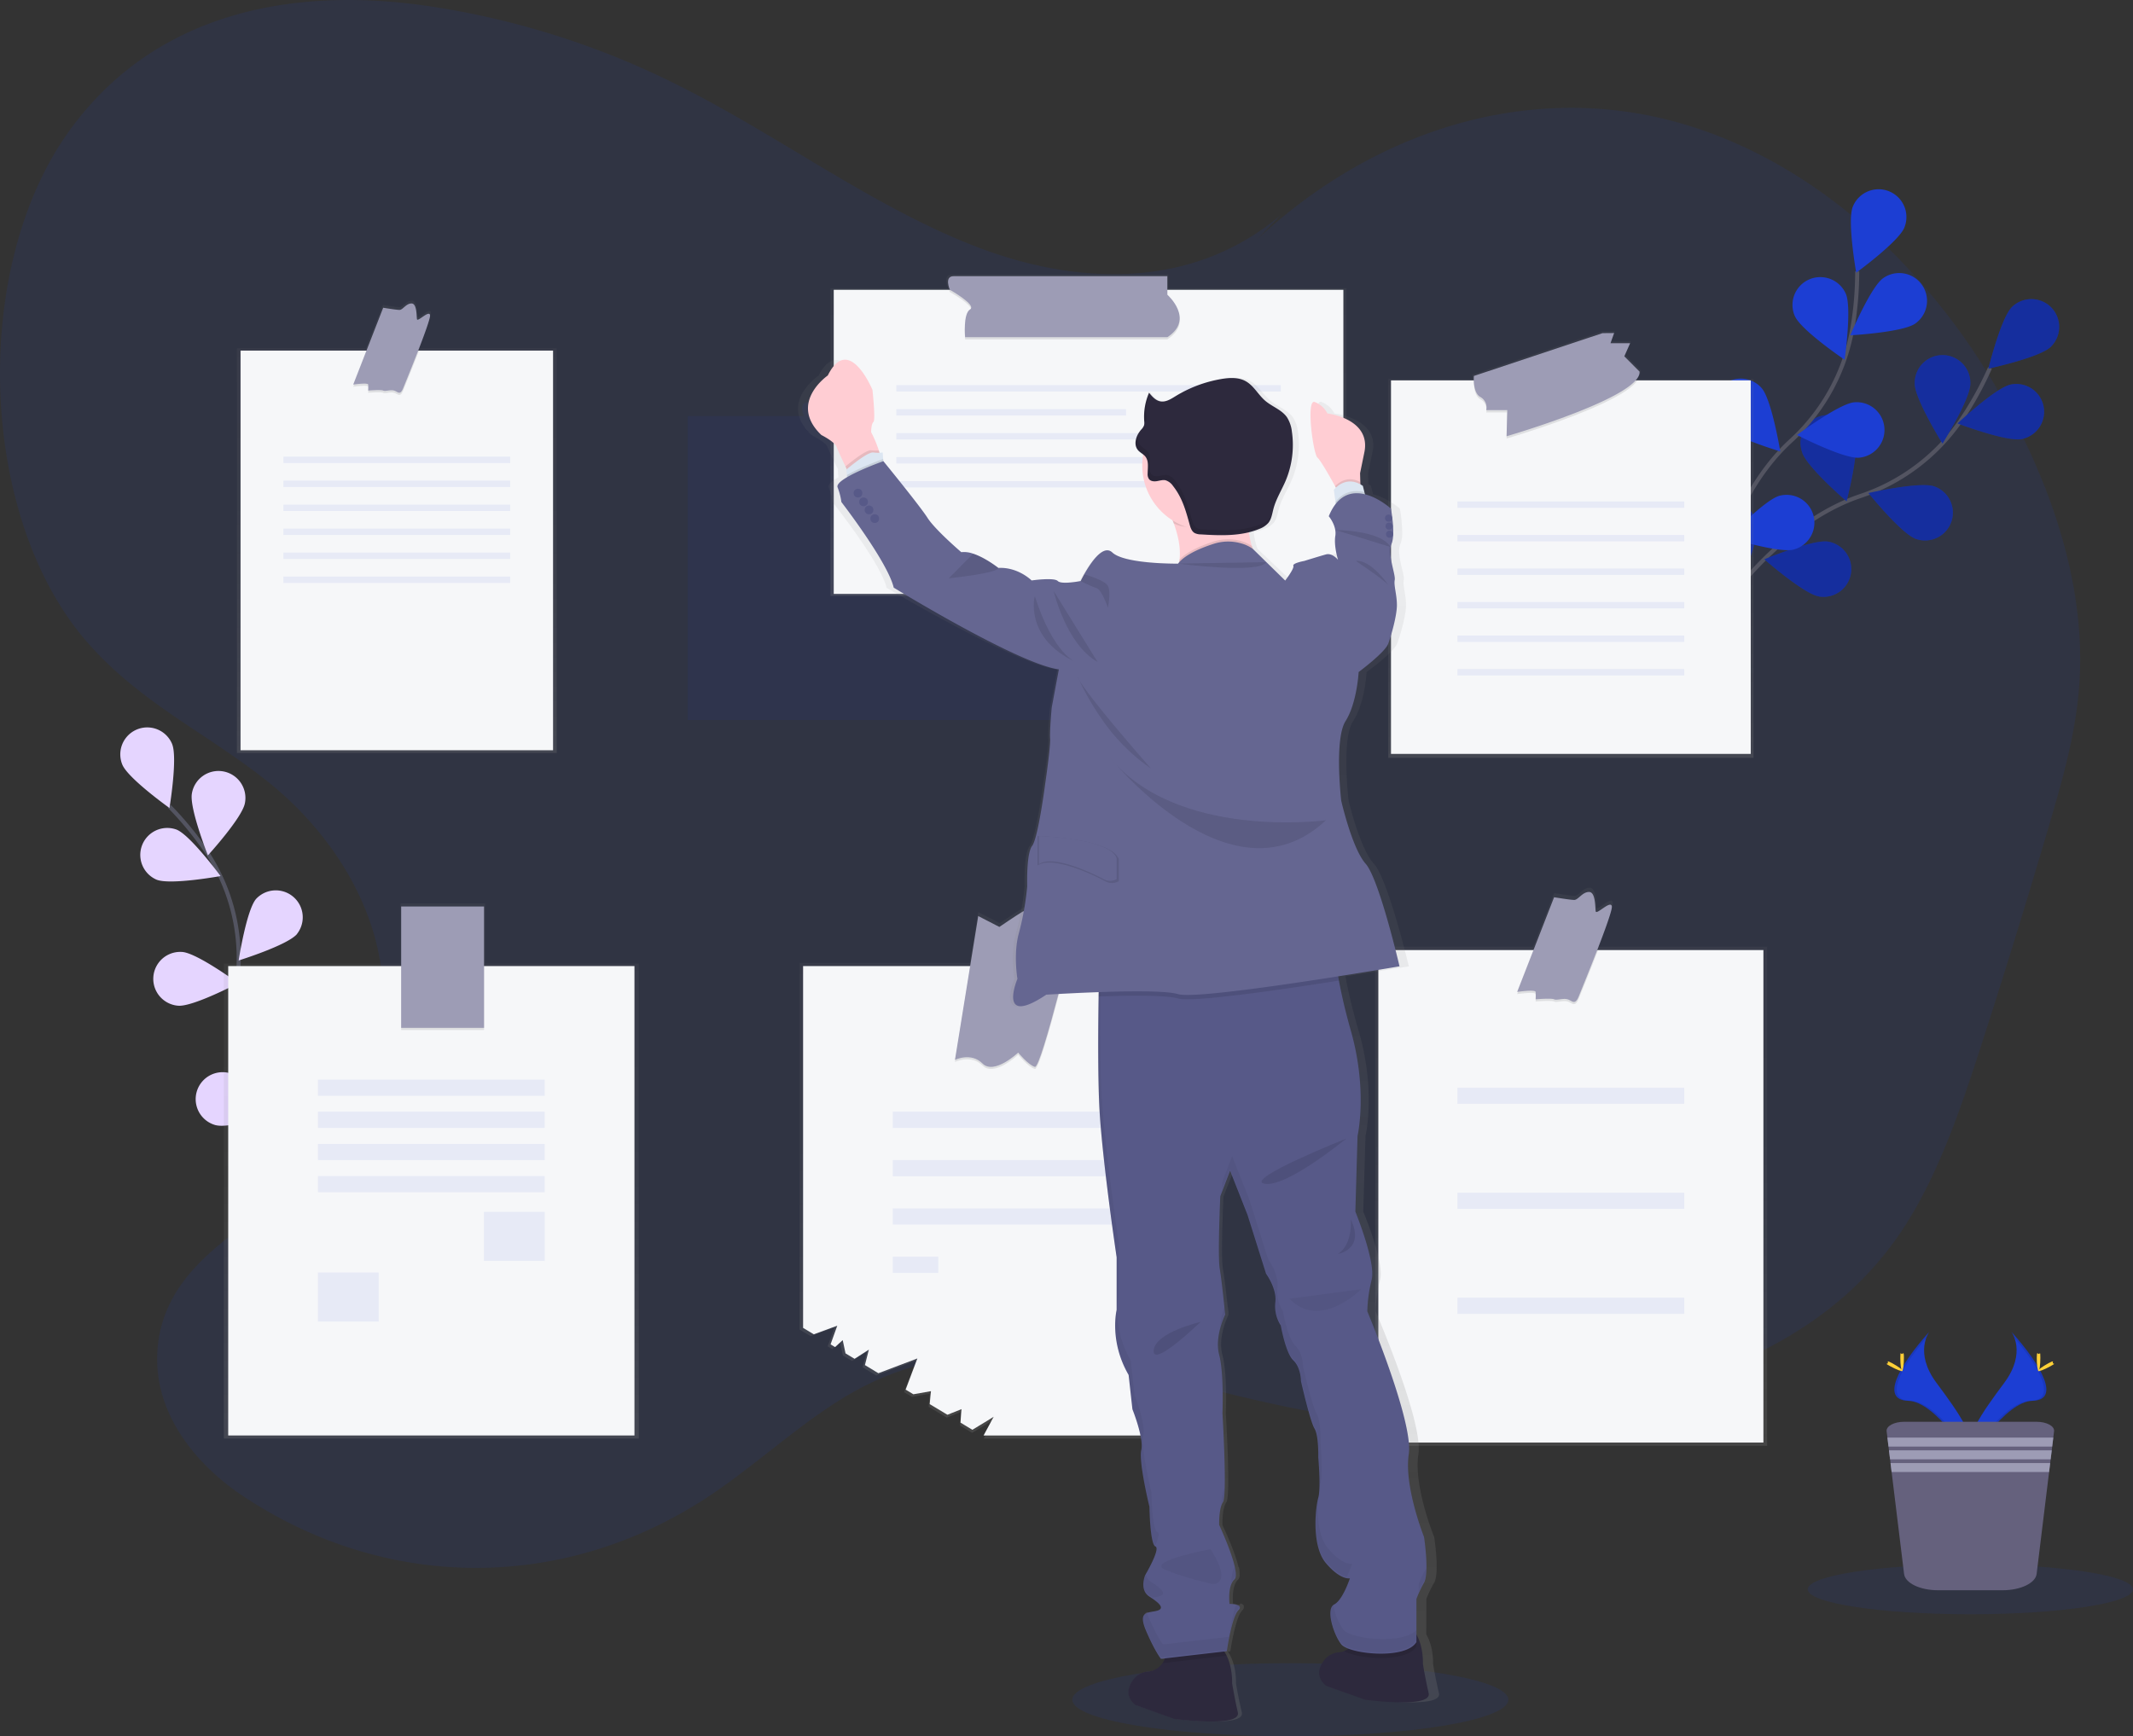 <?xml version="1.0" encoding="UTF-8" standalone="no"?>
<svg
   xmlns:dc="http://purl.org/dc/elements/1.1/"
   xmlns:cc="http://creativecommons.org/ns#"
   xmlns:rdf="http://www.w3.org/1999/02/22-rdf-syntax-ns#"
   xmlns:svg="http://www.w3.org/2000/svg"
   xmlns="http://www.w3.org/2000/svg"
   xmlns:xlink="http://www.w3.org/1999/xlink"
   xmlns:sodipodi="http://sodipodi.sourceforge.net/DTD/sodipodi-0.dtd"
   xmlns:inkscape="http://www.inkscape.org/namespaces/inkscape"
   id="98b38715-c4ac-41e9-8897-c725e8bf1e12"
   data-name="Layer 1"
   width="1046.26"
   height="851.78"
   viewBox="0 0 1046.26 851.78"
   version="1.1"
   sodipodi:docname="undraw_taking_notes_tjaf.svg"
   inkscape:version="0.92.3 (2405546, 2018-03-11)">
  <rect x="0" y="0" width="1046.26" height="851.78" fill="#333333" stroke="none"/>
  <sodipodi:namedview
     pagecolor="#ffffff"
     bordercolor="#666666"
     borderopacity="1"
     objecttolerance="10"
     gridtolerance="10"
     guidetolerance="10"
     inkscape:pageopacity="0"
     inkscape:pageshadow="2"
     inkscape:window-width="1920"
     inkscape:window-height="1016"
     id="namedview402"
     showgrid="false"
     inkscape:zoom="0.68"
     inkscape:cx="523.13"
     inkscape:cy="425.89001"
     inkscape:window-x="0"
     inkscape:window-y="426"
     inkscape:window-maximized="1"
     inkscape:current-layer="98b38715-c4ac-41e9-8897-c725e8bf1e12" />
  <defs
     id="defs15">
    <linearGradient
       id="7b7941dc-94c7-4e08-95d0-23e2d7e6a13e"
       x1="847.41"
       y1="397.42"
       x2="847.41"
       y2="188.07"
       gradientUnits="userSpaceOnUse">
      <stop
         offset="0"
         stop-color="gray"
         stop-opacity="0.25"
         id="stop2" />
      <stop
         offset="0.54"
         stop-color="gray"
         stop-opacity="0.12"
         id="stop4" />
      <stop
         offset="1"
         stop-color="gray"
         stop-opacity="0.1"
         id="stop6" />
    </linearGradient>
    <linearGradient
       id="58fdd33a-cfcb-43d1-a0c9-e446396930cd"
       x1="271.51"
       y1="395.01"
       x2="271.51"
       y2="173.08"
       xlink:href="#7b7941dc-94c7-4e08-95d0-23e2d7e6a13e" />
    <linearGradient
       id="c04aec50-9c50-409e-ad7f-74c73d302a04"
       x1="847.54"
       y1="734.89"
       x2="847.54"
       y2="461.05"
       xlink:href="#7b7941dc-94c7-4e08-95d0-23e2d7e6a13e" />
    <linearGradient
       id="9dea3c81-3991-41bb-bbde-f73dfae923cb"
       x1="211.57"
       y1="705.74"
       x2="211.57"
       y2="443.19"
       xlink:href="#7b7941dc-94c7-4e08-95d0-23e2d7e6a13e" />
    <linearGradient
       id="6cea3303-4509-42ee-9c3d-a24167e8af03"
       x1="570.69"
       y1="731.35"
       x2="570.69"
       y2="470.67"
       xlink:href="#7b7941dc-94c7-4e08-95d0-23e2d7e6a13e" />
    <linearGradient
       id="407b4fac-28f5-4df4-8381-e2a74f9e4c70"
       x1="610.78"
       y1="318.04"
       x2="610.78"
       y2="160.29"
       xlink:href="#7b7941dc-94c7-4e08-95d0-23e2d7e6a13e" />
    <linearGradient
       id="be916110-cb9e-4f1d-be15-effb40ceb94a"
       x1="625.44"
       y1="870.17"
       x2="625.44"
       y2="202.1"
       xlink:href="#7b7941dc-94c7-4e08-95d0-23e2d7e6a13e" />
  </defs>
  <title
     id="title17">taking notes</title>
  <ellipse
     cx="632.92"
     cy="833.86"
     rx="106.94"
     ry="17.92"
     fill="#1c3ed3"
     opacity="0.1"
     id="ellipse19" />
  <path
     d="M705.3,130.94C661.52,168.08,604.72,165.68,555,146.36S459.48,92.63,411,68.18A404.3,404.3,0,0,0,284.49,28.23C222.7,19.66,153.68,30.1,110.62,90.14,62.67,157,66.36,277.59,118.22,339c26.38,31.22,60.92,46.54,91.05,70.92s58,64.85,55.44,111.9c-2.37,43.56-30,77-58.56,98-22.09,16.2-49.29,33.9-52,67.47-2.58,32.48,20.29,57.93,42.14,72.41,71.24,47.22,159,46.76,230-1.19,25.33-17.11,48.6-39.86,75.16-53.2,69.72-35,146.56.23,220.38,13.12,62.49,10.91,126.57,5.26,187.45-16.53,36.56-13.08,73.26-33.08,98.95-70.34,18.52-26.87,30.06-60.88,40.89-94.46q17.34-53.72,33.32-108.19c6.39-21.8,12.69-44,14.34-67.34,3-42.27-9.62-84-26.79-119.72C1029.26,157.09,960.59,97.54,886.26,82.41S733.17,96.83,675.49,161.48"
     id="path21"
     fill="#1c3ed3"
     opacity="0.1"
     transform="translate(-76.87 -25.61)" />
  <g
     opacity="0.35"
     id="g25">
    <path
       d="M577.86,229.65V223H473.06c-4.82,0-1.88,6.69-1.88,6.69H414.24V378.84h250V229.65Z"
       transform="translate(-76.87 -25.61)"
       fill="#1c3ed3"
       opacity="0.2"
       id="path23" />
  </g>
  <path
     d="M910.28,340.9s31.51-55.82,79-71.9a97.09,97.09,0,0,0,49.19-36.8,162.74,162.74,0,0,0,14.51-26.1"
     transform="translate(-76.87 -25.61)"
     fill="none"
     stroke="#535461"
     stroke-miterlimit="10"
     stroke-width="2"
     id="path27" />
  <path
     d="M1082.78,195.78c-5.4,5.25-30.58,10.68-30.58,10.68s6.17-25,11.58-30.26a13.64,13.64,0,1,1,19,19.58Z"
     transform="translate(-76.87 -25.61)"
     fill="#1c3ed3"
     id="path29" />
  <path
     d="M1068.54,241c-7.39,1.47-31.48-7.66-31.48-7.66s18.78-17.63,26.17-19.1a13.64,13.64,0,1,1,5.31,26.76Z"
     transform="translate(-76.87 -25.61)"
     fill="#1c3ed3"
     id="path31" />
  <path
     d="M1016.67,290c-7.12-2.46-23.3-22.5-23.3-22.5s25.11-5.75,32.23-3.28a13.64,13.64,0,1,1-8.93,25.78Z"
     transform="translate(-76.87 -25.61)"
     fill="#1c3ed3"
     id="path33" />
  <path
     d="M969.08,318.21C961.65,317,942.31,300,942.31,300s23.78-9.9,31.22-8.68a13.64,13.64,0,1,1-4.45,26.92Z"
     transform="translate(-76.87 -25.61)"
     fill="#1c3ed3"
     id="path35" />
  <path
     d="M1016.06,213.83c0,7.54,13.63,29.39,13.63,29.39s13.66-21.84,13.66-29.38a13.65,13.65,0,1,0-27.29,0Z"
     transform="translate(-76.87 -25.61)"
     fill="#1c3ed3"
     id="path37" />
  <path
     d="M960.83,247.53c2.25,7.19,21.8,24,21.8,24s6.49-24.93,4.24-32.12a13.64,13.64,0,1,0-26,8.15Z"
     transform="translate(-76.87 -25.61)"
     fill="#1c3ed3"
     id="path39" />
  <path
     d="M911.63,287.65c1,7.47,17.44,27.31,17.44,27.31s10.61-23.47,9.61-30.94a13.65,13.65,0,1,0-27,3.63Z"
     transform="translate(-76.87 -25.61)"
     fill="#1c3ed3"
     id="path41" />
  <path
     d="M1082.78,195.78c-5.4,5.25-30.58,10.68-30.58,10.68s6.17-25,11.58-30.26a13.64,13.64,0,1,1,19,19.58Z"
     transform="translate(-76.87 -25.61)"
     opacity="0.25"
     id="path43" />
  <path
     d="M1068.54,241c-7.39,1.47-31.48-7.66-31.48-7.66s18.78-17.63,26.17-19.1a13.64,13.64,0,1,1,5.31,26.76Z"
     transform="translate(-76.87 -25.61)"
     opacity="0.25"
     id="path45" />
  <path
     d="M1016.67,290c-7.12-2.46-23.3-22.5-23.3-22.5s25.11-5.75,32.23-3.28a13.64,13.64,0,1,1-8.93,25.78Z"
     transform="translate(-76.87 -25.61)"
     opacity="0.25"
     id="path47" />
  <path
     d="M969.08,318.21C961.65,317,942.31,300,942.31,300s23.78-9.9,31.22-8.68a13.64,13.64,0,1,1-4.45,26.92Z"
     transform="translate(-76.87 -25.61)"
     opacity="0.25"
     id="path49" />
  <path
     d="M1016.06,213.83c0,7.54,13.63,29.39,13.63,29.39s13.66-21.84,13.66-29.38a13.65,13.65,0,1,0-27.29,0Z"
     transform="translate(-76.87 -25.61)"
     opacity="0.25"
     id="path51" />
  <path
     d="M960.83,247.53c2.25,7.19,21.8,24,21.8,24s6.49-24.93,4.24-32.12a13.64,13.64,0,1,0-26,8.15Z"
     transform="translate(-76.87 -25.61)"
     opacity="0.25"
     id="path53" />
  <path
     d="M911.63,287.65c1,7.47,17.44,27.31,17.44,27.31s10.61-23.47,9.61-30.94a13.65,13.65,0,1,0-27,3.63Z"
     transform="translate(-76.87 -25.61)"
     opacity="0.25"
     id="path55" />
  <path
     d="M912.1,339.79s6.18-63.8,43-97.73a97,97,0,0,0,30.05-53.57,162.65,162.65,0,0,0,2.69-29.75"
     transform="translate(-76.87 -25.61)"
     fill="none"
     stroke="#535461"
     stroke-miterlimit="10"
     stroke-width="2"
     id="path57" />
  <path
     d="M1011,137.22c-2.82,7-23.64,22.16-23.64,22.16S982.87,134,985.69,127a13.64,13.64,0,0,1,25.31,10.2Z"
     transform="translate(-76.87 -25.61)"
     fill="#1c3ed3"
     id="path59" />
  <path
     d="M1016.31,184.36c-6.16,4.34-31.88,5.75-31.88,5.75s10-23.73,16.18-28.06a13.64,13.64,0,1,1,15.7,22.31Z"
     transform="translate(-76.87 -25.61)"
     fill="#1c3ed3"
     id="path61" />
  <path
     d="M988.73,250.15c-7.51.63-30.42-11.13-30.42-11.13s20.63-15.43,28.14-16.06a13.64,13.64,0,1,1,2.28,27.19Z"
     transform="translate(-76.87 -25.61)"
     fill="#1c3ed3"
     id="path63" />
  <path
     d="M956.66,295.22c-7.29,1.9-31.87-5.83-31.87-5.83s17.73-18.69,25-20.58a13.64,13.64,0,0,1,6.85,26.41Z"
     transform="translate(-76.87 -25.61)"
     fill="#1c3ed3"
     id="path65" />
  <path
     d="M957.31,180.76c3.05,6.89,24.37,21.34,24.37,21.34s3.63-25.5.58-32.39a13.64,13.64,0,1,0-25,11Z"
     transform="translate(-76.87 -25.61)"
     fill="#1c3ed3"
     id="path67" />
  <path
     d="M920.47,234c5,5.66,29.64,13.08,29.64,13.08s-4.17-25.42-9.14-31.09a13.64,13.64,0,0,0-20.5,18Z"
     transform="translate(-76.87 -25.61)"
     fill="#1c3ed3"
     id="path69" />
  <path
     d="M891.75,290.56c4,6.42,27,17.9,27,17.9S919,282.7,915,276.28a13.65,13.65,0,0,0-23.26,14.28Z"
     transform="translate(-76.87 -25.61)"
     fill="#1c3ed3"
     id="path71" />
  <path
     d="M230.36,597.88s-39-48.33-36.55-96.83a94.14,94.14,0,0,0-15.56-57.46,158.23,158.23,0,0,0-18.33-22.4"
     transform="translate(-76.87 -25.61)"
     fill="none"
     stroke="#535461"
     stroke-miterlimit="10"
     stroke-width="2"
     id="path73" />
  <path
     d="M161.29,390.62C164.09,397.37,160,422,160,422s-20.32-14.5-23.12-21.25a13.22,13.22,0,0,1,24.43-10.12Z"
     transform="translate(-76.87 -25.61)"
     fill="#1c3ed3"
     id="path75"
     style="fill:#e5d5ff" />
  <path
     d="M197,419.63c-1.32,7.18-18.15,25.61-18.15,25.61S169.64,422,171,414.84a13.22,13.22,0,1,1,26,4.79Z"
     transform="translate(-76.87 -25.61)"
     fill="#1c3ed3"
     id="path77"
     style="fill:#e5d5ff" />
  <path
     d="M222.54,483.85c-4.77,5.54-28.61,12.95-28.61,12.95s3.8-24.67,8.57-30.21a13.22,13.22,0,0,1,20,17.26Z"
     transform="translate(-76.87 -25.61)"
     fill="#1c3ed3"
     id="path79"
     style="fill:#e5d5ff" />
  <path
     d="M230.94,536.8c-3.76,6.26-26,17.6-26,17.6s-.43-25,3.34-31.22a13.22,13.22,0,0,1,22.66,13.62Z"
     transform="translate(-76.87 -25.61)"
     fill="#1c3ed3"
     id="path81" />
  <path
     d="M153.7,457.18c6.79,2.69,31.35-1.78,31.35-1.78s-14.8-20.1-21.58-22.8a13.23,13.23,0,0,0-9.77,24.58Z"
     transform="translate(-76.87 -25.61)"
     fill="#1c3ed3"
     id="path83"
     style="fill:#e5d5ff" />
  <path
     d="M164.32,519c7.28.54,29.38-11.07,29.38-11.07s-20.14-14.76-27.42-15.3a13.22,13.22,0,1,0-2,26.37Z"
     transform="translate(-76.87 -25.61)"
     fill="#1c3ed3"
     id="path85"
     style="fill:#e5d5ff" />
  <path
     d="M182.88,577.63c7.08,1.77,30.83-6,30.83-6S196.35,553.74,189.27,552a13.22,13.22,0,1,0-6.39,25.66Z"
     transform="translate(-76.87 -25.61)"
     fill="#1c3ed3"
     id="path87"
     style="fill:#e5d5ff" />
  <path
     d="M1063.5,679s7.63,10-3.52,25-20.35,27.78-16.63,37.18c0,0,16.83-28,30.52-28.37S1078.57,695.82,1063.5,679Z"
     transform="translate(-76.87 -25.61)"
     fill="#1c3ed3"
     id="path89" />
  <path
     d="M1063.5,679a12.41,12.41,0,0,1,1.56,3.13c13.36,15.7,20.48,30.35,7.64,30.72-12,.34-26.32,21.73-29.76,27.14a11.82,11.82,0,0,0,.41,1.23s16.83-28,30.52-28.37S1078.57,695.82,1063.5,679Z"
     transform="translate(-76.87 -25.61)"
     opacity="0.1"
     id="path91" />
  <path
     d="M1077.69,691.71c0,3.52-.4,6.36-.88,6.36s-.88-2.84-.88-6.36.49-1.85,1-1.85S1077.69,688.2,1077.69,691.71Z"
     transform="translate(-76.87 -25.61)"
     fill="#ffd037"
     id="path93" />
  <path
     d="M1082.55,695.91c-3.08,1.68-5.77,2.69-6,2.27s2.08-2.14,5.16-3.82,1.87-.46,2.1,0S1085.64,694.23,1082.55,695.91Z"
     transform="translate(-76.87 -25.61)"
     fill="#ffd037"
     id="path95" />
  <path
     d="M1023.2,679s-7.63,10,3.52,25,20.35,27.78,16.63,37.18c0,0-16.83-28-30.52-28.37S1008.13,695.82,1023.2,679Z"
     transform="translate(-76.87 -25.61)"
     fill="#1c3ed3"
     id="path97" />
  <path
     d="M1023.2,679a12,12,0,0,0-1.56,3.13c-13.37,15.7-20.48,30.35-7.64,30.72,12,.34,26.32,21.73,29.76,27.14-.12.41-.25.82-.41,1.23,0,0-16.83-28-30.52-28.37S1008.13,695.82,1023.2,679Z"
     transform="translate(-76.87 -25.61)"
     opacity="0.1"
     id="path99" />
  <path
     d="M1009,691.71c0,3.52.4,6.36.88,6.36s.88-2.84.88-6.36-.49-1.85-1-1.85S1009,688.2,1009,691.71Z"
     transform="translate(-76.87 -25.61)"
     fill="#ffd037"
     id="path101" />
  <path
     d="M1004.14,695.91c3.09,1.68,5.78,2.69,6,2.27s-2.08-2.14-5.16-3.82-1.87-.46-2.1,0S1001.06,694.23,1004.14,695.91Z"
     transform="translate(-76.87 -25.61)"
     fill="#ffd037"
     id="path103" />
  <ellipse
     cx="966.48"
     cy="779.69"
     rx="79.78"
     ry="12.24"
     fill="#1c3ed3"
     opacity="0.1"
     id="ellipse105" />
  <path
     d="M1084.41,727.77l-.38,3.11-.54,4.4-.22,1.84-.53,4.4-.24,1.84-.53,4.4-6.11,50c-.54,4.47-7.84,8-16.65,8h-31.72c-8.81,0-16.1-3.48-16.65-8l-6.11-50-.54-4.4-.22-1.84-.54-4.4-.23-1.84-.53-4.4-.39-3.11c-.3-2.53,3.65-4.66,8.63-4.66h64.88C1080.77,723.11,1084.72,725.24,1084.41,727.77Z"
     transform="translate(-76.87 -25.61)"
     fill="#65617d"
     id="path107" />
  <polygon
     points="1007.16 705.27 1006.62 709.67 926.33 709.67 925.8 705.27 1007.16 705.27"
     fill="#9d9cb5"
     id="polygon109" />
  <polygon
     points="1006.4 711.51 1005.86 715.91 927.1 715.91 926.55 711.51 1006.4 711.51"
     fill="#9d9cb5"
     id="polygon111" />
  <polygon
     points="1005.63 717.75 1005.1 722.14 927.86 722.14 927.32 717.75 1005.63 717.75"
     fill="#9d9cb5"
     id="polygon113" />
  <path
     d="M880.55,211.57h-.84c1.32-1.5,2-3,1.89-4.33l-7.6-7.6,2.9-6.5h-9.77l1.81-5.07h-5.79l-64.06,21.34s-.07.89,0,2.16H757.84V397.42H937V211.57Z"
     transform="translate(-76.87 -25.61)"
     fill="url(#7b7941dc-94c7-4e08-95d0-23e2d7e6a13e)"
     id="path115" />
  <rect
     x="682.3"
     y="186.61"
     width="176.46"
     height="183.24"
     fill="#f6f7f9"
     id="rect117" />
  <path
     d="M880.06,212.22c-8.36,12.31-64.2,28.52-64.2,28.52l.35-12.83H805.88a5.85,5.85,0,0,0-2.86-6.42c-3-1.65-3.29-7-3.25-9.27Z"
     transform="translate(-76.87 -25.61)"
     opacity="0.1"
     id="path119" />
  <path
     d="M862.91,189.05l-63.09,21s-.72,8.2,3.2,10.33a5.87,5.87,0,0,1,2.86,6.42h10.33l-.35,12.83s66.3-19.25,65.23-31.72l-7.48-7.49,2.85-6.42h-9.63l1.79-5Z"
     transform="translate(-76.87 -25.61)"
     fill="#9d9cb5"
     id="path121" />
  <g
     opacity="0.35"
     id="g125">
    <rect
       x="714.92"
       y="246.01"
       width="111.22"
       height="3.12"
       fill="#1c3ed3"
       opacity="0.2"
       id="rect123" />
  </g>
  <g
     opacity="0.35"
     id="g129">
    <rect
       x="714.92"
       y="262.46"
       width="111.22"
       height="3.12"
       fill="#1c3ed3"
       opacity="0.2"
       id="rect127" />
  </g>
  <g
     opacity="0.35"
     id="g133">
    <rect
       x="714.92"
       y="278.9"
       width="111.22"
       height="3.12"
       fill="#1c3ed3"
       opacity="0.2"
       id="rect131" />
  </g>
  <g
     opacity="0.35"
     id="g137">
    <rect
       x="714.92"
       y="295.34"
       width="111.22"
       height="3.12"
       fill="#1c3ed3"
       opacity="0.2"
       id="rect135" />
  </g>
  <g
     opacity="0.35"
     id="g141">
    <rect
       x="714.92"
       y="311.78"
       width="111.22"
       height="3.12"
       fill="#1c3ed3"
       opacity="0.2"
       id="rect139" />
  </g>
  <g
     opacity="0.35"
     id="g145">
    <rect
       x="714.92"
       y="328.23"
       width="111.22"
       height="3.12"
       fill="#1c3ed3"
       opacity="0.2"
       id="rect143" />
  </g>
  <path
     d="M282.67,196.51h-.42c3.16-8.1,6.08-16,5.95-17.51-.28-3-6.29,3.52-6.57,1.89s0-7.81-2.73-7.81-4.38,3.21-6,3.21-8.21-1.08-8.21-1.08l-8.39,21.3h-63.2V395H349.94V196.51Z"
     transform="translate(-76.87 -25.61)"
     fill="url(#58fdd33a-cfcb-43d1-a0c9-e446396930cd)"
     id="path147" />
  <rect
     x="117.99"
     y="172"
     width="153.29"
     height="196.06"
     fill="#f6f7f9"
     id="rect149" />
  <path
     d="M282.42,197.61c-3.23,8.39-6.87,17.23-7.7,19.34-1.61,4-2.67,1.87-4.55,1.34s-4.27.53-5.34,0-7.35,0-7.35,0a20.69,20.69,0,0,0,0-2.95c-.14-1.06-7.36,0-7.36,0L257,197.61Z"
     transform="translate(-76.87 -25.61)"
     opacity="0.1"
     id="path151" />
  <path
     d="M264.83,176.58l-14.71,37.7s7.22-1.07,7.35,0a19.11,19.11,0,0,1,0,2.94s6.29-.54,7.36,0,3.47-.54,5.34,0,2.94,2.67,4.55-1.34,13.37-32.62,13.1-35.56-6.15,3.48-6.42,1.87,0-7.71-2.67-7.71-4.28,3.17-5.88,3.17S264.83,176.58,264.83,176.58Z"
     transform="translate(-76.87 -25.61)"
     fill="#9d9cb5"
     id="path153" />
  <g
     opacity="0.35"
     id="g157">
    <rect
       x="139.03"
       y="224.04"
       width="111.22"
       height="3.12"
       fill="#1c3ed3"
       opacity="0.2"
       id="rect155" />
  </g>
  <g
     opacity="0.35"
     id="g161">
    <rect
       x="139.03"
       y="235.81"
       width="111.22"
       height="3.12"
       fill="#1c3ed3"
       opacity="0.2"
       id="rect159" />
  </g>
  <g
     opacity="0.35"
     id="g165">
    <rect
       x="139.03"
       y="247.57"
       width="111.22"
       height="3.12"
       fill="#1c3ed3"
       opacity="0.2"
       id="rect163" />
  </g>
  <g
     opacity="0.35"
     id="g169">
    <rect
       x="139.03"
       y="259.34"
       width="111.22"
       height="3.12"
       fill="#1c3ed3"
       opacity="0.2"
       id="rect167" />
  </g>
  <g
     opacity="0.35"
     id="g173">
    <rect
       x="139.03"
       y="271.1"
       width="111.22"
       height="3.12"
       fill="#1c3ed3"
       opacity="0.2"
       id="rect171" />
  </g>
  <g
     opacity="0.35"
     id="g177">
    <rect
       x="139.03"
       y="282.86"
       width="111.22"
       height="3.12"
       fill="#1c3ed3"
       opacity="0.2"
       id="rect175" />
  </g>
  <path
     d="M861.12,490h-.42c3.88-10,7.46-19.77,7.29-21.6-.33-3.67-7.71,4.34-8,2.34s0-9.64-3.35-9.64-5.36,4-7.37,4-10.06-1.34-10.06-1.34L828.87,490H751.42V734.89H943.65V490Z"
     transform="translate(-76.87 -25.61)"
     fill="url(#c04aec50-9c50-409e-ad7f-74c73d302a04)"
     id="path179" />
  <rect
     x="676.09"
     y="466.09"
     width="188.88"
     height="241.6"
     fill="#f6f7f9"
     id="rect181" />
  <path
     d="M860.75,491.7c-3.94,10.26-8.36,21-9.39,23.58-2,4.94-3.29,2.3-5.6,1.65s-5.27.65-6.59,0-9.06,0-9.06,0a25.44,25.44,0,0,0,0-3.63c-.17-1.31-9.06,0-9.06,0l8.43-21.6Z"
     transform="translate(-76.87 -25.61)"
     opacity="0.1"
     id="path183" />
  <path
     d="M839.17,465.78l-18.12,46.45s8.89-1.32,9.06,0a25.29,25.29,0,0,1,0,3.62s7.74-.65,9.06,0,4.28-.65,6.59,0,3.62,3.3,5.6-1.64,16.47-40.2,16.14-43.82-7.58,4.28-7.91,2.31,0-9.51-3.29-9.51-5.27,3.91-7.25,3.91S839.17,465.78,839.17,465.78Z"
     transform="translate(-76.87 -25.61)"
     fill="#9d9cb5"
     id="path185" />
  <g
     opacity="0.35"
     id="g189">
    <rect
       x="714.92"
       y="533.6"
       width="111.22"
       height="7.93"
       fill="#1c3ed3"
       opacity="0.2"
       id="rect187" />
  </g>
  <g
     opacity="0.35"
     id="g193">
    <rect
       x="714.92"
       y="585.11"
       width="111.22"
       height="7.93"
       fill="#1c3ed3"
       opacity="0.2"
       id="rect191" />
  </g>
  <g
     opacity="0.35"
     id="g197">
    <rect
       x="714.92"
       y="636.63"
       width="111.22"
       height="7.93"
       fill="#1c3ed3"
       opacity="0.2"
       id="rect195" />
  </g>
  <polygon
     points="237.97 472.76 237.97 443.19 196.46 443.19 196.46 472.76 109.79 472.76 109.79 705.74 313.36 705.74 313.36 472.76 237.97 472.76"
     fill="url(#9dea3c81-3991-41bb-bbde-f73dfae923cb)"
     id="polygon199" />
  <rect
     x="111.94"
     y="473.94"
     width="199.27"
     height="230.28"
     fill="#f6f7f9"
     id="rect201" />
  <rect
     x="196.78"
     y="473.94"
     width="40.64"
     height="31.37"
     opacity="0.1"
     id="rect203" />
  <rect
     x="196.78"
     y="444.71"
     width="40.64"
     height="59.53"
     fill="#9d9cb5"
     id="rect205" />
  <g
     opacity="0.35"
     id="g209">
    <rect
       x="155.96"
       y="529.64"
       width="111.22"
       height="7.93"
       fill="#1c3ed3"
       opacity="0.2"
       id="rect207" />
  </g>
  <g
     opacity="0.35"
     id="g213">
    <rect
       x="155.96"
       y="545.41"
       width="111.22"
       height="7.93"
       fill="#1c3ed3"
       opacity="0.2"
       id="rect211" />
  </g>
  <g
     opacity="0.35"
     id="g217">
    <rect
       x="155.96"
       y="561.19"
       width="111.22"
       height="7.93"
       fill="#1c3ed3"
       opacity="0.2"
       id="rect215" />
  </g>
  <g
     opacity="0.35"
     id="g221">
    <rect
       x="155.96"
       y="576.96"
       width="111.22"
       height="7.93"
       fill="#1c3ed3"
       opacity="0.2"
       id="rect219" />
  </g>
  <g
     opacity="0.35"
     id="g225">
    <rect
       x="237.42"
       y="594.52"
       width="29.77"
       height="24.06"
       fill="#1c3ed3"
       opacity="0.2"
       id="rect223" />
  </g>
  <g
     opacity="0.35"
     id="g229">
    <rect
       x="155.96"
       y="624.28"
       width="29.77"
       height="24.06"
       fill="#1c3ed3"
       opacity="0.2"
       id="rect227" />
  </g>
  <path
     d="M600.73,498h-.28c3.24-12.67,5.68-22.76,5.68-22.76l-13.82,6.5s-9.81-13-13.44-10.83-11.6,7.58-11.6,7.58l-10.58-5.42L552.64,498H469.09V677.89l5.37,3.21c4.43-1.59,11.72-4.29,11.72-4.29l-3.35,9.3,2.26,1.34L488.9,684l1.41,6.59,4.53,2.71,7.15-4.55-2,7.66,6.71,4,19.51-7.33-5.88,15.48,3.87,2.32,8.83-1.55s-.4,3.09-.65,6.44l8.86,5.3c3.63-1.41,7.05-2.8,7.05-2.8s-.35,3.38-.51,6.7l5.94,3.56c4.69-2.74,10.66-6.47,10.66-6.47l-5,9.3h112.9V498Z"
     transform="translate(-76.87 -25.61)"
     fill="url(#6cea3303-4509-42ee-9c3d-a24167e8af03)"
     id="path231" />
  <path
     d="M670.06,499.55V729.83H559.33l4.94-9.17s-5.85,3.67-10.45,6.38L548,723.52c.16-3.27.51-6.61.51-6.61s-3.36,1.37-6.92,2.76l-8.69-5.23c.25-3.3.63-6.35.63-6.35l-8.65,1.53-3.79-2.29,5.76-15.28-19.13,7.24-6.59-4,1.92-7.56-7,4.49-4.44-2.67-1.38-6.5-3.74,3.42-2.22-1.33,3.29-9.17s-7.15,2.66-11.5,4.23l-5.26-3.16V499.55Z"
     transform="translate(-76.87 -25.61)"
     fill="#f6f7f9"
     id="path233" />
  <g
     opacity="0.35"
     id="g237">
    <rect
       x="437.94"
       y="545.41"
       width="111.22"
       height="7.93"
       fill="#1c3ed3"
       opacity="0.2"
       id="rect235" />
  </g>
  <g
     opacity="0.35"
     id="g241">
    <rect
       x="437.94"
       y="569.12"
       width="111.22"
       height="7.93"
       fill="#1c3ed3"
       opacity="0.2"
       id="rect239" />
  </g>
  <g
     opacity="0.35"
     id="g245">
    <rect
       x="437.94"
       y="592.82"
       width="111.22"
       height="7.93"
       fill="#1c3ed3"
       opacity="0.2"
       id="rect243" />
  </g>
  <g
     opacity="0.35"
     id="g249">
    <rect
       x="437.94"
       y="616.53"
       width="22.28"
       height="7.93"
       fill="#1c3ed3"
       opacity="0.2"
       id="rect247" />
  </g>
  <path
     d="M599.88,499.55c-5.42,21.38-13.32,51-15.38,50.48-3.2-.87-8.2-7-8.2-7s-11.76,11.05-17.46,5.35-13.55-1.79-13.55-1.79l7.6-47.05Z"
     transform="translate(-76.87 -25.61)"
     opacity="0.1"
     id="path251" />
  <path
     d="M556.7,475l-11.41,70.58s7.84-3.92,13.54,1.79S576.3,542,576.3,542s5,6.12,8.2,7,20.68-71.86,20.68-71.86l-13.55,6.42s-9.62-12.84-13.19-10.7-11.37,7.49-11.37,7.49Z"
     transform="translate(-76.87 -25.61)"
     fill="#9d9cb5"
     id="path253" />
  <path
     d="M649.9,167.06v-6.77H543.78c-4.87,0-1.89,6.77-1.89,6.77H484.23V318h253.1v-151Z"
     transform="translate(-76.87 -25.61)"
     fill="url(#407b4fac-28f5-4df4-8381-e2a74f9e4c70)"
     id="path255" />
  <rect
     x="408.96"
     y="142.17"
     width="249.98"
     height="149.19"
     fill="#f6f7f9"
     id="rect257" />
  <path
     d="M649.46,192.11H550.27s-1.07-11.5,2.41-13.63-9.9-9.63-9.9-9.63a11.15,11.15,0,0,1-.39-1.07H649.46v3.48S663.1,183.29,649.46,192.11Z"
     transform="translate(-76.87 -25.61)"
     opacity="0.1"
     id="path259" />
  <path
     d="M544.65,161.1H649.46v9.09s13.64,12,0,20.85H550.27s-1.07-11.5,2.41-13.63-9.9-9.63-9.9-9.63S539.84,161.1,544.65,161.1Z"
     transform="translate(-76.87 -25.61)"
     fill="#9d9cb5"
     id="path261" />
  <g
     opacity="0.35"
     id="g265">
    <rect
       x="439.67"
       y="188.96"
       width="188.58"
       height="3.12"
       fill="#1c3ed3"
       opacity="0.2"
       id="rect263" />
  </g>
  <g
     opacity="0.35"
     id="g269">
    <rect
       x="439.67"
       y="200.72"
       width="112.65"
       height="3.12"
       fill="#1c3ed3"
       opacity="0.2"
       id="rect267" />
  </g>
  <g
     opacity="0.35"
     id="g273">
    <rect
       x="439.67"
       y="212.49"
       width="188.58"
       height="3.12"
       fill="#1c3ed3"
       opacity="0.2"
       id="rect271" />
  </g>
  <g
     opacity="0.35"
     id="g277">
    <rect
       x="439.67"
       y="224.25"
       width="188.58"
       height="3.12"
       fill="#1c3ed3"
       opacity="0.2"
       id="rect275" />
  </g>
  <g
     opacity="0.35"
     id="g281">
    <rect
       x="439.67"
       y="236.01"
       width="188.58"
       height="3.12"
       fill="#1c3ed3"
       opacity="0.2"
       id="rect279" />
  </g>
  <path
     d="M782.69,856.27c-1.79-7.62-2.89-14.3-2.89-14.3s.41-8.29-3.31-14.51v-2.07h0V810.08a51.67,51.67,0,0,1,3.86-8c2.76-4.82,0-22.46,0-22.46s-10.22-24.87-7.73-40.64-21-70.05-21-70.05a68.88,68.88,0,0,1,2.21-15.51,12.31,12.31,0,0,0,.3-3.25c0-.13,0-.26,0-.4l0,.13c-.35-10.4-8.57-29.9-8.57-29.9l1.1-37.17s5.25-21.92-3.31-51.33c-3-10.27-4.91-18.48-6.12-24.82q-.21-1.08-.39-2.07c17.63-2.69,31.09-4.93,31.09-4.93S757.7,456.88,750.8,449.4s-12.43-31-12.43-31-3.6-30.21,2.21-39,6.62-24.07,6.62-24.07,13.26-9.62,14.92-13.9,4.42-13.9,4.42-19-1.66-9.63-1.1-12.3-3.87-12.83-1.66-17.65a13,13,0,0,0,.88-4.64.59.59,0,0,0,0-.14s0,0,0-.05a65.44,65.44,0,0,0-1.17-12.55s-6-5.29-13.11-7l-.29-1.15-.75-3a14.08,14.08,0,0,0-1.31-.78l0-1.09-.12-4.34,2.08-9.77c4.07-17-18.58-19.51-18.58-19.51A11.85,11.85,0,0,0,725,222.8c-4.56-1.61-.76,25.54,1.37,27.27,1.61,1.31,6.56,9.82,8.94,14h0l.39.69a9.37,9.37,0,0,0-1,1.09l.86,5.89.13.9a24.49,24.49,0,0,0-3.61,6.17s4.15,4.54,3.32,9.62,1.27,11.41,1.37,11.76c-.25-.28-3.16-3.44-6.07-2.67s-11,3.21-11,3.21-6.08,1.07-5.52,2.41-4.15,7.22-4.15,7.22l-16.33-15.48c-.16-.46-.32-.92-.47-1.4a37.63,37.63,0,0,1-1.42-6.78,37.23,37.23,0,0,0,5.22-1.66,11.27,11.27,0,0,0,4.52-2.89c1.64-2,2-4.61,2.63-7,1.29-4.76,4.07-9,6.06-13.51a44,44,0,0,0,3.26-24.27,15.94,15.94,0,0,0-2.51-7.1c-2.66-3.67-7.5-5.16-11-8.09s-5.78-7.39-9.88-9.59c-3.7-2-8.22-1.75-12.39-1.07a66.72,66.72,0,0,0-23.15,8.42c-2.38,1.41-5,3-7.74,2.54-2.34-.42-4.06-2.3-5.57-4.09a2,2,0,0,1,.07-.23l-.18-.21a28.81,28.81,0,0,0-2.54,12.22c0,.65,0,1.3.08,2,0,.23,0,.46,0,.69a3.54,3.54,0,0,1,0,.56l0,0a3.13,3.13,0,0,1-.12.86,6.38,6.38,0,0,1-1.53,2.21,12.05,12.05,0,0,0-1.33,1.81c.07-.22.14-.44.22-.66a9.65,9.65,0,0,0-1.69,5.14,5.14,5.14,0,0,0,1.23,3.69,17.31,17.31,0,0,0,2.66,2.14,31.16,31.16,0,0,0,14.9,32.38c.19.46.37.93.56,1.4,2.08,5.5,3.65,11.9,3,17.81-.06.44-.12.87-.2,1.3-.21.22-.41.45-.59.68h0s-27,.26-33.31-5.49-16,14-16,14-9.67,1.88-11.6,0-13.26-.26-13.26-.26-6.91-6.69-16.85-6.15a49.91,49.91,0,0,0-12.37-6.88h0l-.31-.11h0a14,14,0,0,0-6.08-.77s-13.26-11-17.12-16.84-22.29-27.7-22.37-27.8l-.07-1-.21-3.18a11.57,11.57,0,0,1-1.65.14l-.37-1.1a59.82,59.82,0,0,0-3.92-9s0-4,1.17-5-.48-15.71-.48-15.71-11.95-27.94-22.65-7.08c0,0-20.23,13.49-3.25,29.2,0,0,6.77,3.29,7.73,5.89.63,1.69,2.93,6.4,4.48,9.54.26.52.49,1,.69,1.4l-.19.16.25,2.62.1,1c-3.2,1.82-5.37,3.61-4.84,5a29.66,29.66,0,0,1,1.93,7.22s23.48,29.41,26.52,42c0,0,63,37.43,83.7,40.11l-3.59,18.71s-1.11,11.23-.83,15.24-2.49,22.2-2.49,22.2-3.59,26.73-6.63,30.47-2.48,19.79-2.48,19.79a135.06,135.06,0,0,1-4.15,22.73c-3,10.16-.82,22.72-.82,22.72s-10.5,24.07,14.64,7.76c0,0,12.34-.77,26.55-1.25q0,.69,0,1.41c0,1.83-.06,3.81-.08,5.9-.19,13.78-.27,32.77.35,47.14,1.1,25.4,8.84,75.67,8.84,75.67v25.25a34.11,34.11,0,0,0-.73,7.22,47,47,0,0,0,6.81,25.28L632.57,717s4.54,11.1,4.63,17.73a9.7,9.7,0,0,1-.2,1.61,11.62,11.62,0,0,0-.22,2.58c-.26,7.65,4.35,25.94,4.35,25.94s.28,18.45,3,19.52c2.36.91-3.15,10.63-4.8,13.42,0-.18-.07-.35-.1-.53-.21.36-.34.56-.34.56a13.09,13.09,0,0,0-.86,4.66,6.71,6.71,0,0,0,3.06,6.49c5.25,3.21,8.07,5.88,3.62,7a48.57,48.57,0,0,0-4.87,1c-.08-.21-.16-.42-.23-.62a3,3,0,0,0-1.82,3.23c-.12,1.35.33,3.32,1.65,6.26,4.42,9.89,7.48,13.64,7.48,13.64l2.12-.24a11.54,11.54,0,0,1-1.23,2.28,8.85,8.85,0,0,1-3.13,2.77,9.42,9.42,0,0,1-3.77,1.29,10.69,10.69,0,0,0-7.83,3.81c-2.75,3.56-4.48,8.42,1,12.68l19.76,6.82s34,4.41,32.17-3.21-2.89-14.3-2.89-14.3.38-7.44-2.76-13.52a16.17,16.17,0,0,0-1.2-2l1.2-.14s2.48-16.84,5.8-20c.76-.74.93-1.31.75-1.74.35-.92-.52-1.46-1.63-1.76l-.24.66a16.12,16.12,0,0,0-3.3-.37s-1.11-8.82,2.48-12a3.36,3.36,0,0,0,.7-2.62,14.16,14.16,0,0,0-.37-3.59c0,.06-.08.14-.13.2-1.81-8-7.93-20.73-7.93-20.73s-.28-8,1.93-11.22-.27-43.59-.27-43.59.83-19.51-1.66-28.6,3-19.79,3-19.79,0-.21-.06-.58l.07-.14s-.12-1.2-.32-3.07a1.34,1.34,0,0,0-.07.18c-.55-5.16-1.61-14.52-2.38-18.85-1.11-6.15.27-35.56.27-35.56l5-12.56,8.84,21.65,9.4,28.88s4.65,6.1,4.76,12.28c0,.3,0,.6-.06.9a16.18,16.18,0,0,0-.11,1.93,17.16,17.16,0,0,0,2.86,10.29s2.49,13.63,6.36,17.11,3.86,10.16,3.86,10.16,4.7,19.78,6.91,23.26c1.86,2.93,2,11,1.94,13.45h0c0,.46,0,.72,0,.72s.65,7.07.63,13c0,.73,0,1.44-.07,2.11l0-.15a21.32,21.32,0,0,1-.57,4.81,2.13,2.13,0,0,0-.08.27c0-.33,0-.67.08-1A50.72,50.72,0,0,0,725.37,772c-.13,7.11,1,15.54,5.26,20.48,7.46,8.56,12.16,7.49,12.16,7.49s-3.6,10.69-8,12.83a2.88,2.88,0,0,0-.47.3c0-.21-.08-.41-.11-.62-.92.8-1.29,2.24-1.29,4-.32,4.7,2.64,12.34,5.47,15.85a8.85,8.85,0,0,0,3.73,2.18,8.18,8.18,0,0,1-.7.43,13.25,13.25,0,0,1-1.52.71,7.28,7.28,0,0,1-2.25.59A10.58,10.58,0,0,0,729.8,840c-2.75,3.55-4.48,8.41,1,12.67l19.76,6.82S784.5,863.89,782.69,856.27Z"
     transform="translate(-76.87 -25.61)"
     fill="url(#be916110-cb9e-4f1d-be15-effb40ceb94a)"
     id="path283" />
  <path
     d="M652.93,868.9l-19.12-6.82c-5.28-4.26-3.6-9.12-.93-12.68a10.21,10.21,0,0,1,7.57-3.81,8.94,8.94,0,0,0,3.65-1.29,8.67,8.67,0,0,0,3-2.77,14.1,14.1,0,0,0,2.18-7.39s21-6.15,26.74,0a15.39,15.39,0,0,1,2.54,3.73c3,6.08,2.68,13.52,2.68,13.52s1.07,6.67,2.8,14.3S652.93,868.9,652.93,868.9Z"
     transform="translate(-76.87 -25.61)"
     fill="#2d293d"
     id="path285" />
  <path
     d="M746.5,859.48l-19.12-6.82c-5.27-4.26-3.59-9.12-.93-12.67a10.16,10.16,0,0,1,7.57-3.81,6.86,6.86,0,0,0,2.19-.59,12.86,12.86,0,0,0,1.47-.71c5.35-2.94,5.21-10.16,5.21-10.16s21-6.15,26.74,0a14.89,14.89,0,0,1,2,2.73c3.6,6.22,3.2,14.52,3.2,14.52s1.07,6.68,2.81,14.3S746.5,859.48,746.5,859.48Z"
     transform="translate(-76.87 -25.61)"
     fill="#2d293d"
     id="path287" />
  <path
     d="M676.05,834.14a15.39,15.39,0,0,1,2.54,3.73h0l-31.46,3.65a14.1,14.1,0,0,0,2.18-7.39S670.31,828,676.05,834.14Z"
     transform="translate(-76.87 -25.61)"
     opacity="0.1"
     id="path289" />
  <path
     d="M771.64,827.45v5.89c-4.89,8.06-28.56,6.3-35.43,2.25a12.86,12.86,0,0,0,1.47-.71c5.35-2.94,5.21-10.16,5.21-10.16s21-6.15,26.74,0A14.89,14.89,0,0,1,771.64,827.45Z"
     transform="translate(-76.87 -25.61)"
     opacity="0.1"
     id="path291" />
  <path
     d="M775.38,802.06a53,53,0,0,0-3.74,8V831.2c-5.35,8.82-33.16,5.88-36.9,1.07s-7.75-17.38-3.48-19.52S739,799.92,739,799.92s-4.55,1.07-11.77-7.49-5.08-27.54-3.73-32.08,0-19.79,0-19.79.27-10.69-1.87-14.17S715,703.13,715,703.13s0-6.68-3.75-10.16-6.15-17.11-6.15-17.11a17.56,17.56,0,0,1-2.67-11.49c.8-6.69-4.55-13.91-4.55-13.91l-9.09-28.87-8.55-21.66-4.81,12.57s-1.34,29.41-.27,35.56,2.67,22.46,2.67,22.46-5.34,10.69-2.94,19.78,1.61,28.61,1.61,28.61,2.4,40.37.26,43.58-1.87,11.23-1.87,11.23,11,23.52,7.49,26.73-2.41,12-2.41,12,7.49,0,4.28,3.21-5.62,20-5.62,20l-32.32,3.75s-3-3.75-7.24-13.64.8-8.82,5.1-9.89,1.58-3.74-3.5-7-2.14-10.43-2.14-10.43,7.75-13.1,5.08-14.17-2.94-19.52-2.94-19.52-5.35-21.92-4-27.8S632.34,717,632.34,717l-1.87-16.85c-9.63-16.57-5.88-31.81-5.88-31.81V642.44s-7.49-50.26-8.56-75.66c-.68-16.27-.49-38.47-.27-52.32.13-7.77.27-12.92.27-12.92l115.5-12s-.12,5.33,2.1,17.16c1.17,6.34,3,14.55,5.92,24.82,8.29,29.41,3.21,51.33,3.21,51.33L741.69,620s10.16,24.87,8,33.42a71.09,71.09,0,0,0-2.14,15.51S770.3,723.19,767.89,739s7.49,40.64,7.49,40.64S778.05,797.24,775.38,802.06Z"
     transform="translate(-76.87 -25.61)"
     fill="#575988"
     id="path293" />
  <path
     d="M709.34,662.76l35.16-4.68S724.58,678.4,709.34,662.76Z"
     transform="translate(-76.87 -25.61)"
     opacity="0.05"
     id="path295" />
  <path
     d="M739.42,623.73s1.2,12.43-6.42,17.11C733,640.84,746.64,638.7,739.42,623.73Z"
     transform="translate(-76.87 -25.61)"
     opacity="0.1"
     id="path297" />
  <path
     d="M737.26,584.16s-29.39,24.19-40.08,22.19S737.26,584.16,737.26,584.16Z"
     transform="translate(-76.87 -25.61)"
     opacity="0.1"
     id="path299" />
  <path
     d="M665.76,674.13s-22.32,5.07-23,14S665.76,674.13,665.76,674.13Z"
     transform="translate(-76.87 -25.61)"
     opacity="0.1"
     id="path301" />
  <path
     d="M670.67,785.61s-31.55,5.89-22.59,9.9,23.66,7.21,23.66,7.21S681.9,803.26,670.67,785.61Z"
     transform="translate(-76.87 -25.61)"
     opacity="0.05"
     id="path303" />
  <g
     opacity="0.05"
     id="g327">
    <path
       d="M641.71,801.87a6.22,6.22,0,0,1-2.89-4.57l-.32.56s-2.94,7.22,2.14,10.43l1.65,1.08c.93-.17,1.94-.3,2.92-.55C649.51,807.75,646.79,805.08,641.71,801.87Z"
       transform="translate(-76.87 -25.61)"
       id="path305" />
    <path
       d="M682.35,799.73c.86-.8.83-2.85.3-5.49-1.42,2.07-1.76,5.29-1.79,7.74A6.37,6.37,0,0,1,682.35,799.73Z"
       transform="translate(-76.87 -25.61)"
       id="path307" />
    <path
       d="M677.49,666.72a35.84,35.84,0,0,0-2.13,9.83,38.67,38.67,0,0,1,2.44-6.75S677.68,668.59,677.49,666.72Z"
       transform="translate(-76.87 -25.61)"
       id="path309" />
    <path
       d="M749.72,652.68a11.69,11.69,0,0,0,.29-2.92c-.39,2-.67,3.85-.87,5.47C749.31,654.4,749.5,653.55,749.72,652.68Z"
       transform="translate(-76.87 -25.61)"
       id="path311" />
    <path
       d="M676.73,761.77c.44-.66.68-2.86.8-5.94-1,1.95-1.41,5.1-1.54,7.5A7.29,7.29,0,0,1,676.73,761.77Z"
       transform="translate(-76.87 -25.61)"
       id="path313" />
    <path
       d="M683.36,812.19c-2.2,6-3.69,16.42-3.69,16.42l-32.33,3.74s-3-3.74-7.24-13.63c-.37-.87-.67-1.65-.91-2.36-1.94.89-2.7,2.9-.16,8.77,4.28,9.89,7.24,13.64,7.24,13.64L678.6,835s2.41-16.84,5.62-20C685.8,813.4,684.79,812.59,683.36,812.19Z"
       transform="translate(-76.87 -25.61)"
       id="path315" />
    <path
       d="M640.64,764.17s.27,18.45,2.94,19.52h0c1.35-3.05,2.25-6,1-6.43-2.67-1.06-2.94-19.51-2.94-19.51s-5.35-21.93-4-27.81-4.28-20.05-4.28-20.05l-1.87-16.84c-9.63-16.58-5.88-31.82-5.88-31.82V635.31s-7.49-50.27-8.56-75.67c-.68-16.26-.49-38.46-.27-52.31,0-2.51.09-4.73.13-6.6l-.93.09s-.14,5.15-.27,12.92c-.22,13.85-.41,36,.27,52.32,1.07,25.4,8.56,75.66,8.56,75.66v25.94s-3.75,15.24,5.88,31.81l1.87,16.85s5.61,14.17,4.28,20S640.64,764.17,640.64,764.17Z"
       transform="translate(-76.87 -25.61)"
       id="path317" />
    <path
       d="M735.82,825.13a31.16,31.16,0,0,1-5.12-12.7c-3.3,3,.49,14.55,4,19.12,3.74,4.81,31.55,7.75,36.9-1.07v-5.09C764.42,832.56,739.36,829.68,735.82,825.13Z"
       transform="translate(-76.87 -25.61)"
       id="path319" />
    <path
       d="M776.46,794.92a52.55,52.55,0,0,0-3.75,8v3.75c.61-1.37,1.48-3.2,2.68-5.35.77-1.39,1.09-3.84,1.17-6.63C776.52,794.78,776.49,794.86,776.46,794.92Z"
       transform="translate(-76.87 -25.61)"
       id="path321" />
    <path
       d="M737.46,799.13a50.73,50.73,0,0,0,2.64-6.35s-4.55,1.07-11.77-7.48c-5.25-6.23-5.55-18-4.8-25.67-1.35,4.55-3.48,23.53,3.73,32.08C732,797.31,735.55,798.78,737.46,799.13Z"
       transform="translate(-76.87 -25.61)"
       id="path323" />
    <path
       d="M723.52,739.84a142.48,142.48,0,0,1,.53,15.85,22.77,22.77,0,0,1,.55-2.48c1.35-4.54,0-19.78,0-19.78s.27-10.7-1.87-14.17S716,696,716,696s0-6.69-3.74-10.16-6.15-17.11-6.15-17.11a17.6,17.6,0,0,1-2.67-11.5c.8-6.68-4.55-13.9-4.55-13.9l-9.09-28.88-8.55-21.65-4.82,12.56s-.07,1.58-.16,4.06l3.91-10.21,8.55,21.66,9.09,28.87s5.35,7.22,4.55,13.91a17.56,17.56,0,0,0,2.67,11.49s2.41,13.64,6.15,17.11S715,702.41,715,702.41s4.55,19.79,6.69,23.26S723.52,739.84,723.52,739.84Z"
       transform="translate(-76.87 -25.61)"
       id="path325" />
  </g>
  <path
     d="M746,248l-2,9.76.12,4.34.08,3.21L733,266.41l-1.25-2.31v0c-2.31-4.18-7.1-12.69-8.66-14-2.06-1.74-5.74-28.88-1.32-27.27a11.69,11.69,0,0,1,6.21,5.62S749.92,231,746,248Z"
     transform="translate(-76.87 -25.61)"
     fill="#ffcdd3"
     id="path329" />
  <path
     d="M744.16,265.26,733,266.41l-1.25-2.31v0c1.6-1.65,6.17-5.4,12.32-2Z"
     transform="translate(-76.87 -25.61)"
     opacity="0.1"
     id="path331" />
  <path
     d="M747,270.54,732.27,274l-.31-2.2-.83-5.89s5.81-7.76,14.24-1.95l.73,3Z"
     transform="translate(-76.87 -25.61)"
     fill="#dce6f2"
     id="path333" />
  <path
     d="M508.68,249,493,257.44s-.6-1.24-1.42-3c-1.5-3.13-3.72-7.85-4.33-9.54-.93-2.6-7.49-5.88-7.49-5.88-16.43-15.71,3.15-29.21,3.15-29.21,10.36-20.85,21.92,7.08,21.92,7.08s1.6,14.72.47,15.71-1.13,5-1.13,5a60.7,60.7,0,0,1,3.78,9C508.42,248.1,508.68,249,508.68,249Z"
     transform="translate(-76.87 -25.61)"
     fill="#ffcdd3"
     id="path335" />
  <path
     d="M508.68,249,493,257.44s-.6-1.24-1.42-3c2.21-1.85,10.07-8.22,12.65-7.93a18.8,18.8,0,0,0,3.72.09C508.42,248.1,508.68,249,508.68,249Z"
     transform="translate(-76.87 -25.61)"
     opacity="0.1"
     id="path337" />
  <path
     d="M510.29,253.76l-17.65,8.7-.35-3.8L492,256s10.22-8.76,13.24-8.42a15.81,15.81,0,0,0,4.61,0l.2,3.18Z"
     transform="translate(-76.87 -25.61)"
     fill="#dce6f2"
     id="path339" />
  <path
     d="M703.19,312.79s-76.94,8.68-62.56,4c10-3.26,14-9.63,14.82-16.69.68-5.91-.84-12.3-2.86-17.8a76.58,76.58,0,0,0-6.88-13.9s58.82-32.36,47-3a47.21,47.21,0,0,0-3.33,13.94,39.17,39.17,0,0,0,1.51,14.11A42,42,0,0,0,703.19,312.79Z"
     transform="translate(-76.87 -25.61)"
     fill="#ffcdd3"
     id="path341" />
  <path
     d="M692.76,265.46a47.21,47.21,0,0,0-3.33,13.94c-5.54,4.65-11.62,4.35-19.42,4.35-6,0-12.63,1.45-17.42-1.44a76.58,76.58,0,0,0-6.88-13.9S704.53,236.05,692.76,265.46Z"
     transform="translate(-76.87 -25.61)"
     opacity="0.1"
     id="path343" />
  <circle
     cx="592.1"
     cy="228.36"
     r="31.82"
     fill="#ffcdd3"
     id="circle345" />
  <path
     d="M703.19,312.79s-76.94,8.68-62.56,4c10-3.26,14-9.63,14.82-16.69,3.83-4.14,11.53-7.14,16.47-8.73a23.07,23.07,0,0,1,14-.23,19.23,19.23,0,0,1,5.07,2.36A42,42,0,0,0,703.19,312.79Z"
     transform="translate(-76.87 -25.61)"
     opacity="0.1"
     id="path347" />
  <path
     d="M747,270.54,732.27,274l-.31-2.2c4.15-5.3,9.38-5.94,14.14-4.83Z"
     transform="translate(-76.87 -25.61)"
     opacity="0.1"
     id="path349" />
  <path
     d="M510.29,253.76l-17.65,8.7-.35-3.8c6.31-3.72,16.88-7.55,17.8-7.88Z"
     transform="translate(-76.87 -25.61)"
     opacity="0.1"
     id="path351" />
  <path
     d="M733.63,506.67c-29.8,4.7-72.21,10.83-78.94,8.78-5.58-1.7-23.41-1.52-38.93-1,.13-7.77.27-12.92.27-12.92l115.5-12S731.41,494.84,733.63,506.67Z"
     transform="translate(-76.87 -25.61)"
     opacity="0.1"
     id="path353" />
  <path
     d="M763.35,499.67s-98.12,16.85-108.66,13.64-64.59.27-64.59.27c-24.33,16.3-14.17-7.76-14.17-7.76s-2.14-12.56.8-22.72a139,139,0,0,0,4-22.73s-.53-16,2.41-19.78,6.41-30.48,6.41-30.48,2.68-18.18,2.41-22.19.8-15.24.8-15.24L596.25,354c-20-2.67-81-40.1-81-40.1-2.94-12.57-25.67-42-25.67-42a31,31,0,0,0-1.87-7.22c-1.61-4.28,22.46-12.83,22.46-12.83s17.91,21.92,21.65,27.8,16.58,16.85,16.58,16.85a12.86,12.86,0,0,1,5.88.77c.11,0,.2.06.31.09s0,0,0,0c6,2.09,12,6.87,12,6.87,9.63-.53,16.31,6.15,16.31,6.15s11-1.6,12.83.27,11.23,0,11.23,0,9.36-19.79,15.51-14,32.24,5.48,32.24,5.48c3.48-4.62,11.94-7.93,17.23-9.64a23.07,23.07,0,0,1,14-.23,17.75,17.75,0,0,1,5.5,2.66l15.83,15.5s4.55-5.88,4-7.22,5.35-2.4,5.35-2.4,7.75-2.41,10.69-3.21,5.64,2.38,5.88,2.66c-.1-.34-2.11-6.81-1.33-11.75s-3.21-9.63-3.21-9.63c9.36-23,30.48-3.74,30.48-3.74s2.41,12.57.27,17.38,2.14,15,1.6,17.64,1.07,7.22,1.07,12.3-2.67,14.71-4.28,19S743.3,355.3,743.3,355.3s-.81,15.24-6.42,24.06-2.14,39-2.14,39,5.35,23.53,12,31S763.35,499.67,763.35,499.67Z"
     transform="translate(-76.87 -25.61)"
     fill="#656691"
     id="path355" />
  <path
     d="M620.31,323.75s-2.94-8.82-5.61-9.63a62.34,62.34,0,0,1-7.76-3.47l1.72-3.29s10.05,2.75,11.65,5.69S620.31,323.75,620.31,323.75Z"
     transform="translate(-76.87 -25.61)"
     opacity="0.1"
     id="path357" />
  <path
     d="M566.57,304.23c-.53,2.68-24.33,5.08-24.33,5.08l12-12.06h0l.3.1s0,0,0,0C560.62,299.45,566.57,304.23,566.57,304.23Z"
     transform="translate(-76.87 -25.61)"
     opacity="0.1"
     id="path359" />
  <circle
     cx="420.85"
     cy="241.92"
     r="2.14"
     fill="#575988"
     id="circle361" />
  <circle
     cx="423.59"
     cy="246.2"
     r="2.14"
     fill="#575988"
     id="circle363" />
  <circle
     cx="426.27"
     cy="250.15"
     r="2.14"
     fill="#575988"
     id="circle365" />
  <circle
     cx="429.07"
     cy="254.42"
     r="2.14"
     fill="#575988"
     id="circle367" />
  <circle
     cx="681.09"
     cy="254.19"
     r="1.74"
     fill="#575988"
     id="circle369" />
  <circle
     cx="681.36"
     cy="258.13"
     r="1.74"
     fill="#575988"
     id="circle371" />
  <circle
     cx="681.6"
     cy="262.08"
     r="1.74"
     fill="#575988"
     id="circle373" />
  <path
     d="M620.44,396.2c-.24-.31,60,75.8,106.81,31.82C727.25,428,653.33,438.05,620.44,396.2Z"
     transform="translate(-76.87 -25.61)"
     opacity="0.1"
     id="path375" />
  <path
     d="M585.82,435.77s36.06,1,39.84,11.36v10.79a6.87,6.87,0,0,1-6.71,0c-3.64-2-25.44-13-33.13-7.71Z"
     transform="translate(-76.87 -25.61)"
     opacity="0.1"
     id="path377" />
  <path
     d="M586.49,435.77s34.49.94,38.1,10.83v10.29a6.58,6.58,0,0,1-6.42,0c-3.47-1.87-24.33-12.43-31.68-7.35Z"
     transform="translate(-76.87 -25.61)"
     fill="#656691"
     id="path379" />
  <path
     d="M605.51,357.46s4.13,10.62,14,24A94.15,94.15,0,0,0,641.4,402.6S606.11,362.42,605.51,357.46Z"
     transform="translate(-76.87 -25.61)"
     opacity="0.1"
     id="path381" />
  <path
     d="M593.71,315.55s6,26,21.52,34.8Z"
     transform="translate(-76.87 -25.61)"
     opacity="0.1"
     id="path383" />
  <path
     d="M584.48,318.18c-.15-.48-5.34,20.54,20,32.17C604.47,350.35,593.71,346.7,584.48,318.18Z"
     transform="translate(-76.87 -25.61)"
     opacity="0.1"
     id="path385" />
  <path
     d="M742,300.76c-.4,0,12.5,8.21,16,12C758,312.79,749.58,300.22,742,300.76Z"
     transform="translate(-76.87 -25.61)"
     opacity="0.1"
     id="path387" />
  <path
     d="M660.37,282.81c.45,1.64,1,3.44,2.48,4.3a6.79,6.79,0,0,0,3,.67c9.7.6,19.79,1,28.77-2.71a10.86,10.86,0,0,0,4.37-2.9c1.59-1.95,1.9-4.6,2.54-7,1.26-4.75,3.94-9,5.88-13.51a45.39,45.39,0,0,0,3.15-24.26,16.43,16.43,0,0,0-2.43-7.11c-2.58-3.67-7.26-5.16-10.67-8.08s-5.59-7.39-9.56-9.59c-3.58-2-8-1.75-12-1.07a63.26,63.26,0,0,0-22.4,8.41c-2.3,1.42-4.83,3.05-7.49,2.55-2.32-.44-4-2.39-5.5-4.22a29.57,29.57,0,0,0-2.39,13.86,5.87,5.87,0,0,1-.07,2.09,6.2,6.2,0,0,1-1.48,2.2c-2.39,2.78-3.89,7.18-1.52,10,1,1.22,2.61,1.89,3.61,3.13,1.8,2.24,1.19,5.45,1.15,8.31a4.23,4.23,0,0,0,.7,2.82c.9,1.09,2.54,1.18,3.93.94s2.81-.71,4.18-.4a7,7,0,0,1,3.64,2.8C656.74,269.69,658.49,276,660.37,282.81Z"
     transform="translate(-76.87 -25.61)"
     fill="#2d293d"
     id="path389" />
  <g
     opacity="0.1"
     id="g395">
    <path
       d="M700.06,279.72a10.86,10.86,0,0,1-4.37,2.9c-9,3.74-19.07,3.31-28.77,2.7a6.65,6.65,0,0,1-3-.66c-1.47-.87-2-2.66-2.48-4.3-1.88-6.86-3.63-13.12-8.11-18.82a7,7,0,0,0-3.64-2.8c-1.37-.31-2.79.16-4.18.4s-3,.15-3.93-.94a4.23,4.23,0,0,1-.7-2.82c0-2.86.64-6.08-1.15-8.31-1-1.25-2.58-1.91-3.62-3.13-1.48-1.77-1.44-4.16-.61-6.39-1.7,2.7-2.44,6.17-.45,8.52,1,1.23,2.61,1.89,3.61,3.14,1.79,2.23,1.19,5.45,1.15,8.31a4.23,4.23,0,0,0,.7,2.82c.9,1.09,2.54,1.18,3.93.94s2.81-.71,4.18-.4a7,7,0,0,1,3.64,2.8c4.48,5.7,6.23,12,8.11,18.82.45,1.63,1,3.43,2.48,4.3a6.65,6.65,0,0,0,3,.66c9.7.61,19.79,1,28.77-2.7a10.86,10.86,0,0,0,4.37-2.9,8.46,8.46,0,0,0,1.38-2.58C700.27,279.43,700.17,279.58,700.06,279.72Z"
       transform="translate(-76.87 -25.61)"
       id="path391" />
    <path
       d="M638.15,233.36a4.54,4.54,0,0,0,1-1.61,5.87,5.87,0,0,0,.07-2.09,29.76,29.76,0,0,1,1.49-11.51l-.17-.21a29.55,29.55,0,0,0-2.39,13.86A8.14,8.14,0,0,1,638.15,233.36Z"
       transform="translate(-76.87 -25.61)"
       id="path393" />
  </g>
  <path
     d="M654.69,302.09s39.75,5.27,43.32-.7"
     transform="translate(-76.87 -25.61)"
     opacity="0.1"
     id="path397" />
  <path
     d="M732,285.65s22.08,0,26.94,8.3"
     transform="translate(-76.87 -25.61)"
     opacity="0.1"
     id="path399" />
</svg>

